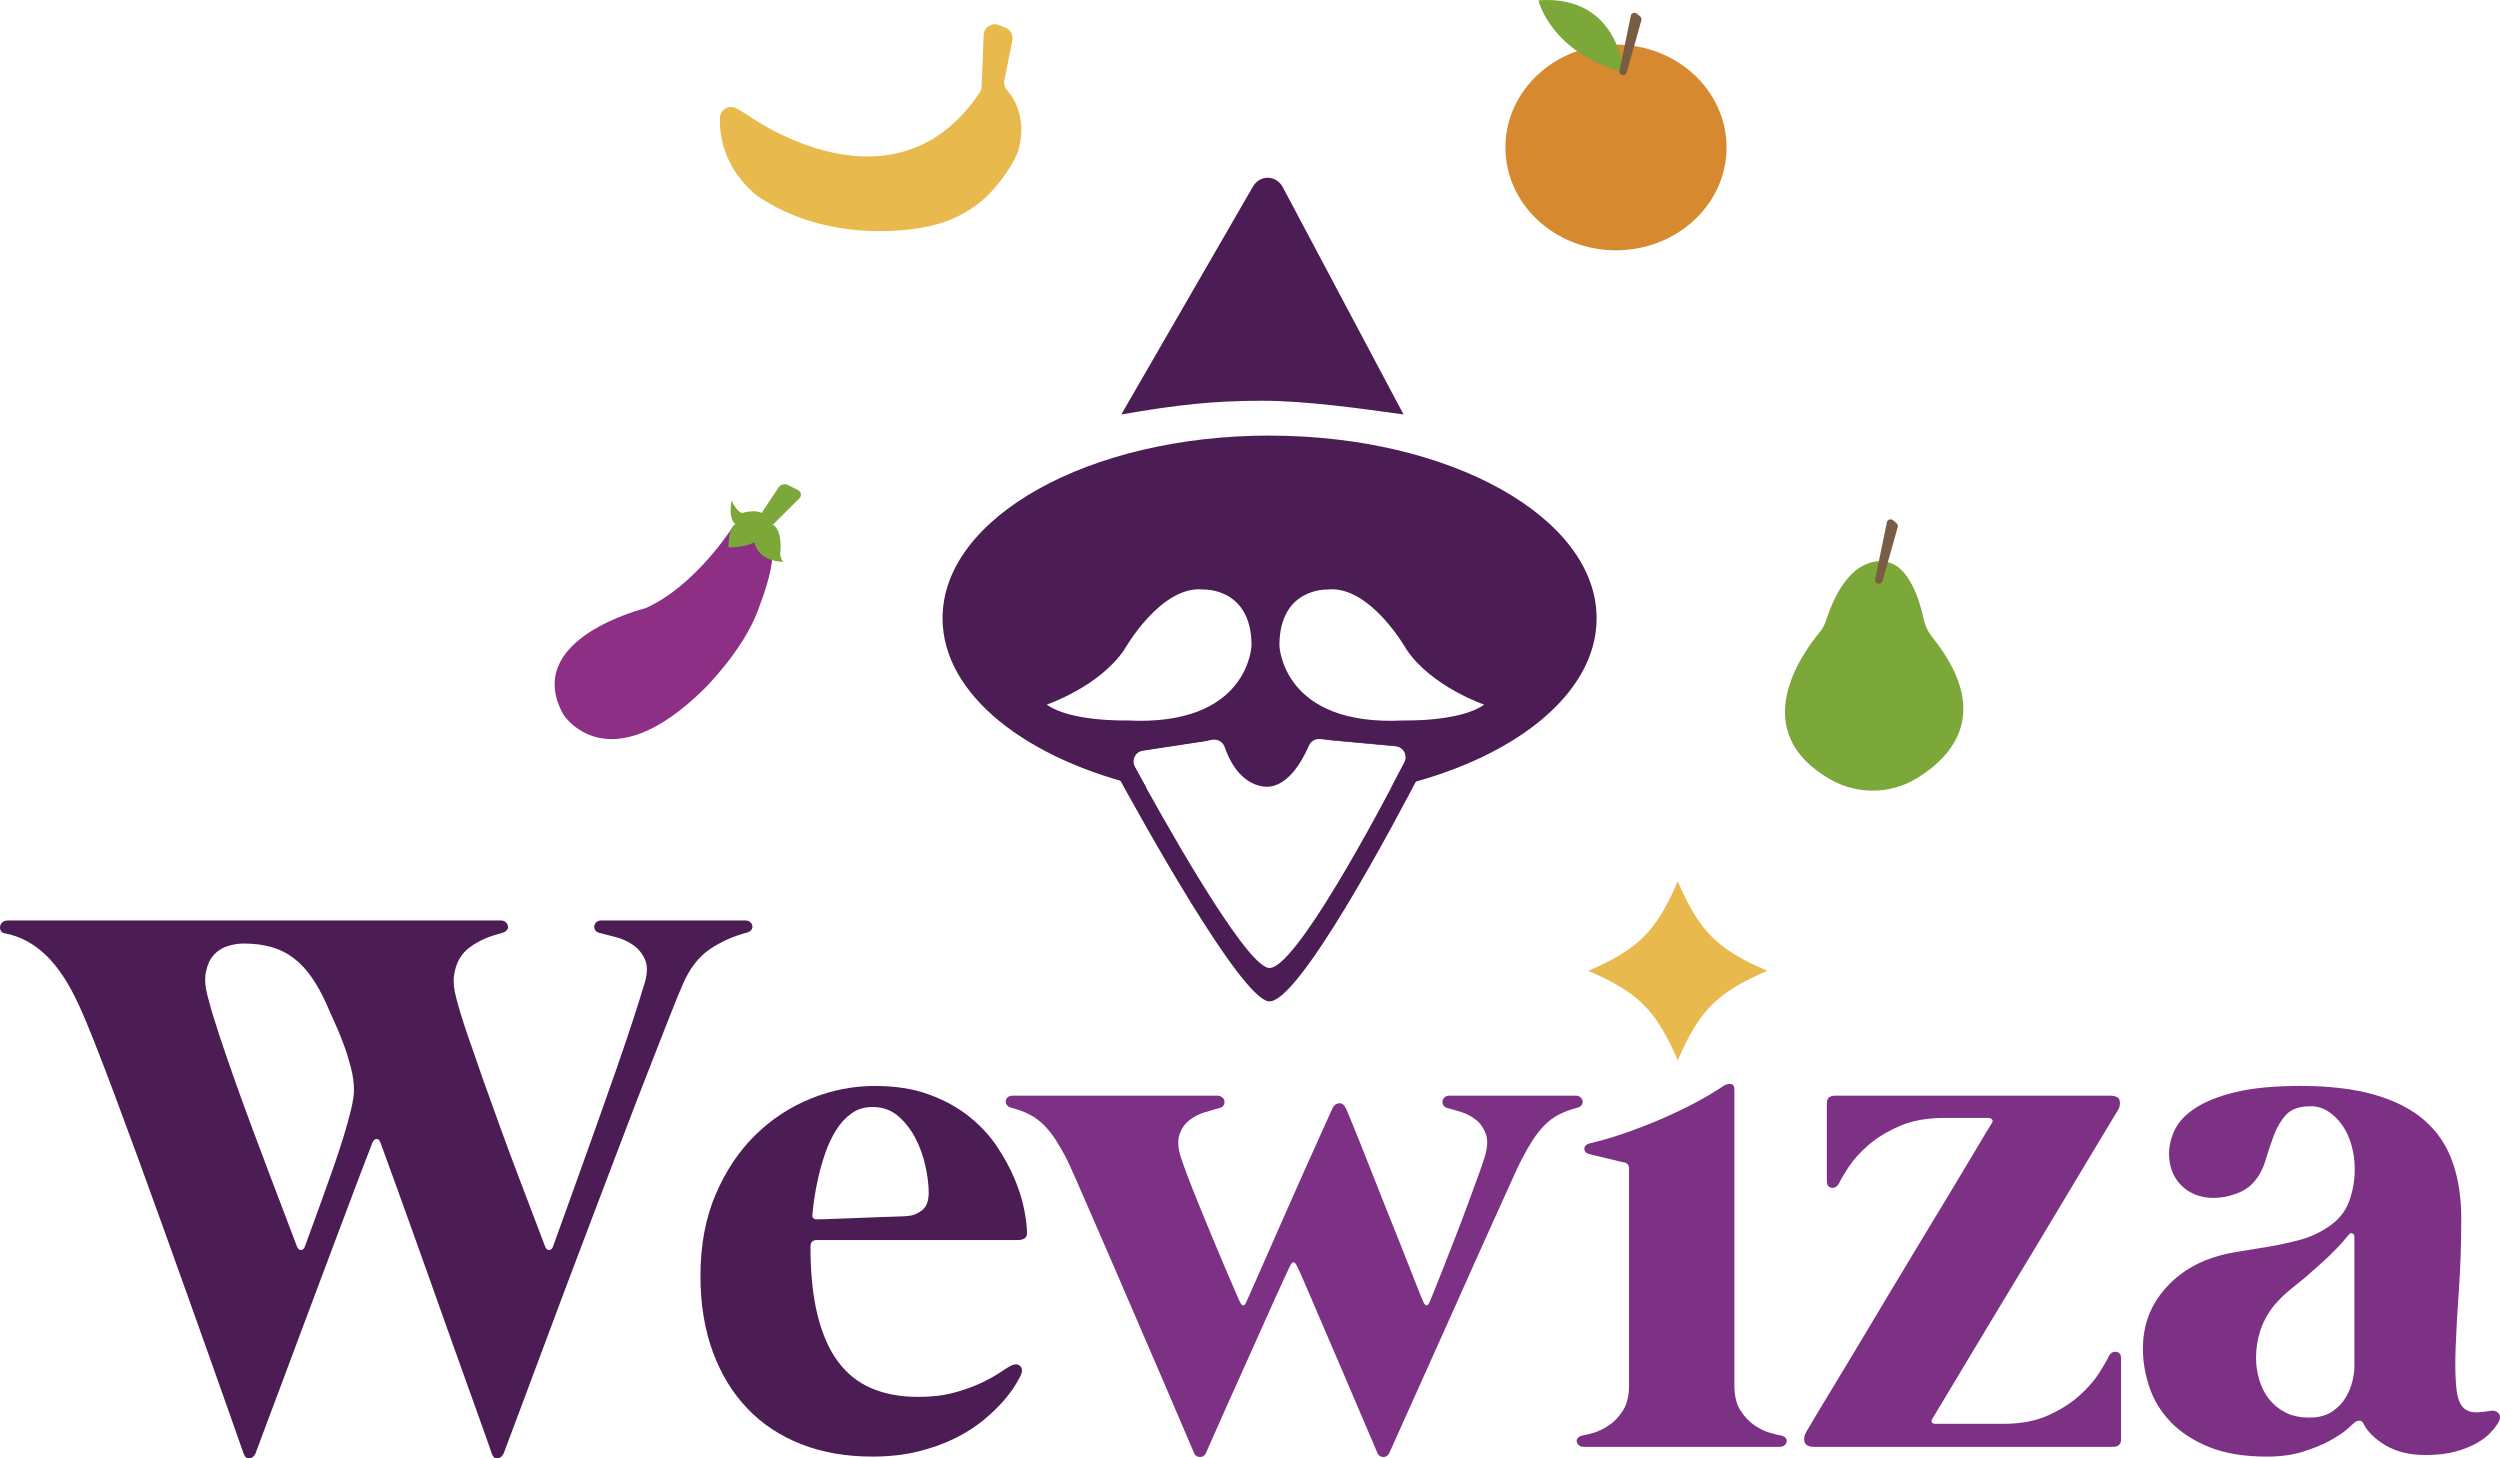 <?xml version="1.0" encoding="UTF-8"?>
<svg id="Capa_2" data-name="Capa 2" xmlns="http://www.w3.org/2000/svg" viewBox="0 0 512.6 299.04">
  <defs>
    <style>
      .cls-1 {
        fill: #d6892e;
      }

      .cls-2 {
        fill: #795c44;
      }

      .cls-3 {
        fill: #8d2f84;
      }

      .cls-4 {
        fill: #7ba838;
      }

      .cls-5 {
        fill: #4c1d55;
      }

      .cls-6 {
        fill: #7d3185;
      }

      .cls-7 {
        fill: #e8ba4e;
      }
    </style>
  </defs>
  <g id="Capa_1-2" data-name="Capa 1">
    <g>
      <path class="cls-5" d="m152.9,188.74c.37,0,.68.11.92.32.24.21.38.47.44.76.05.29-.01.57-.2.84-.19.27-.49.45-.92.56-2.83.75-5.37,1.89-7.64,3.44-2.27,1.55-4.09,3.92-5.48,7.12-.75,1.71-1.75,4.16-3,7.36-1.25,3.2-2.69,6.88-4.32,11.04s-3.36,8.67-5.2,13.52c-1.84,4.85-3.72,9.8-5.64,14.84s-3.81,10.04-5.68,15c-1.87,4.96-3.61,9.63-5.24,14-1.63,4.37-3.11,8.33-4.44,11.88-1.33,3.55-2.4,6.39-3.2,8.52-.27.64-.68,1-1.24,1.08-.56.08-.97-.25-1.24-1-.43-1.28-1.08-3.15-1.96-5.6-.88-2.45-1.89-5.28-3.04-8.48-1.15-3.2-2.37-6.63-3.68-10.28-1.31-3.65-2.6-7.29-3.88-10.92-1.28-3.63-2.53-7.13-3.76-10.52-1.23-3.39-2.31-6.39-3.24-9-.93-2.61-1.71-4.75-2.32-6.4-.61-1.65-.95-2.56-1-2.72-.21-.43-.48-.61-.8-.56-.32.05-.59.32-.8.8-1.55,4-3.11,8.09-4.68,12.28-1.57,4.19-3.13,8.33-4.68,12.44-1.55,4.11-3.05,8.12-4.52,12.04-1.47,3.92-2.83,7.56-4.08,10.92-1.25,3.36-2.4,6.41-3.44,9.16-1.04,2.75-1.88,5-2.52,6.76-.27.64-.68,1-1.24,1.08s-.97-.25-1.24-1c-.69-1.97-1.61-4.59-2.76-7.84-1.15-3.25-2.45-6.95-3.92-11.08-1.47-4.13-3.04-8.55-4.72-13.24-1.68-4.69-3.39-9.45-5.12-14.28-1.73-4.83-3.45-9.57-5.16-14.24-1.71-4.67-3.32-9.03-4.84-13.08-1.52-4.05-2.91-7.67-4.16-10.84-1.25-3.17-2.31-5.67-3.16-7.48-2.03-4.43-4.28-7.81-6.76-10.16-2.48-2.35-5.24-3.81-8.28-4.4-.43-.05-.72-.23-.88-.52-.16-.29-.21-.6-.16-.92.05-.32.21-.6.48-.84.27-.24.64-.36,1.12-.36h101.12c.37,0,.68.11.92.32.24.21.4.47.48.76.08.29.03.57-.16.84-.19.27-.55.48-1.08.64-.38.11-.92.27-1.64.48-.72.21-1.51.52-2.36.92-.85.4-1.71.91-2.56,1.52-.85.61-1.56,1.4-2.12,2.36-.56.96-.93,2.09-1.12,3.4-.19,1.31-.04,2.84.44,4.6.53,2.08,1.29,4.57,2.28,7.48.99,2.91,2.07,6.01,3.24,9.32,1.17,3.31,2.39,6.68,3.64,10.12,1.25,3.44,2.47,6.71,3.64,9.8,1.17,3.09,2.24,5.89,3.2,8.4.96,2.51,1.71,4.48,2.24,5.92.21.48.49.71.84.68.35-.03.6-.25.76-.68.53-1.49,1.29-3.6,2.28-6.32.99-2.72,2.08-5.76,3.28-9.12s2.47-6.91,3.8-10.64c1.33-3.73,2.61-7.36,3.84-10.88,1.23-3.52,2.33-6.8,3.32-9.84.99-3.04,1.77-5.55,2.36-7.52.53-1.92.51-3.49-.08-4.72-.59-1.23-1.43-2.2-2.52-2.92-1.09-.72-2.28-1.24-3.56-1.56s-2.32-.59-3.12-.8c-.48-.11-.8-.31-.96-.6-.16-.29-.21-.59-.16-.88.05-.29.2-.55.44-.76.24-.21.57-.32,1-.32h29.6Zm-90.4,66.88c.32-.91.79-2.19,1.4-3.84.61-1.65,1.29-3.52,2.04-5.6.75-2.08,1.52-4.25,2.32-6.52.8-2.27,1.52-4.44,2.16-6.52s1.16-3.96,1.56-5.64c.4-1.68.6-3,.6-3.96,0-1.44-.21-3-.64-4.68-.43-1.68-.95-3.33-1.56-4.96-.61-1.63-1.24-3.13-1.88-4.52-.64-1.39-1.15-2.53-1.52-3.44-.96-2.13-1.99-3.99-3.08-5.56-1.09-1.57-2.32-2.88-3.68-3.92-1.36-1.04-2.88-1.8-4.56-2.28-1.68-.48-3.59-.72-5.72-.72-1.12,0-2.24.19-3.36.56-1.12.37-2.05.99-2.8,1.84-.75.85-1.27,2-1.56,3.44-.29,1.44-.15,3.2.44,5.28.53,2.08,1.28,4.57,2.24,7.48.96,2.91,2.03,6.01,3.2,9.32,1.17,3.31,2.4,6.68,3.68,10.12,1.28,3.44,2.51,6.71,3.68,9.8,1.17,3.09,2.24,5.89,3.2,8.4.96,2.51,1.71,4.48,2.24,5.92.21.48.49.71.84.68.35-.03.6-.25.76-.68Z"/>
      <path class="cls-5" d="m167.46,254.26c-.85,0-1.28.45-1.28,1.36,0,5.44.48,10.11,1.44,14,.96,3.89,2.36,7.08,4.2,9.56s4.13,4.31,6.88,5.48c2.75,1.17,5.93,1.76,9.56,1.76,2.77,0,5.24-.29,7.4-.88,2.16-.59,4.04-1.27,5.64-2.04,1.6-.77,2.91-1.51,3.92-2.2,1.01-.69,1.76-1.15,2.24-1.36.75-.32,1.33-.25,1.76.2.43.45.43,1.13,0,2.04-.16.32-.52.95-1.08,1.88-.56.93-1.37,2.01-2.44,3.24-1.07,1.23-2.4,2.51-4,3.84-1.6,1.33-3.51,2.56-5.72,3.68-2.21,1.12-4.75,2.04-7.6,2.76-2.85.72-6.04,1.08-9.56,1.08-5.33,0-10.16-.84-14.48-2.52-4.32-1.68-8.01-4.12-11.08-7.32-3.07-3.2-5.44-7.09-7.12-11.68-1.68-4.59-2.52-9.76-2.52-15.52,0-6.29,1.04-11.87,3.12-16.72,2.08-4.85,4.8-8.92,8.16-12.2,3.36-3.28,7.17-5.77,11.44-7.48,4.27-1.71,8.61-2.56,13.04-2.56,4.16,0,7.83.57,11,1.72,3.17,1.15,5.92,2.64,8.24,4.48,2.32,1.84,4.24,3.89,5.76,6.16,1.52,2.27,2.75,4.52,3.68,6.76.93,2.24,1.59,4.35,1.96,6.32.37,1.97.56,3.55.56,4.72,0,.53-.17.91-.52,1.12-.35.21-.81.32-1.4.32h-41.2Zm-.88-5.28c-.11.69.21,1.04.96,1.04.16,0,.69-.01,1.6-.04.91-.03,2.01-.07,3.32-.12,1.31-.05,2.71-.11,4.2-.16,1.49-.05,2.92-.11,4.28-.16,1.36-.05,2.53-.09,3.52-.12.99-.03,1.61-.07,1.88-.12.85-.05,1.75-.43,2.68-1.12.93-.69,1.4-1.89,1.4-3.6,0-1.55-.21-3.33-.64-5.36-.43-2.03-1.11-3.95-2.04-5.76-.93-1.81-2.12-3.35-3.56-4.6-1.44-1.25-3.2-1.88-5.28-1.88-1.65,0-3.09.44-4.32,1.32-1.23.88-2.28,2.03-3.16,3.44-.88,1.41-1.61,2.97-2.2,4.68-.59,1.71-1.07,3.37-1.44,5-.37,1.63-.65,3.12-.84,4.48-.19,1.36-.31,2.39-.36,3.08Z"/>
      <path class="cls-6" d="m324.06,224.98c.24.21.39.47.44.76.05.29-.01.57-.2.84-.19.27-.49.45-.92.56-1.44.37-2.69.84-3.76,1.4-1.07.56-2.03,1.27-2.88,2.12s-1.65,1.85-2.4,3c-.75,1.15-1.52,2.49-2.32,4.04-.32.59-.95,1.91-1.88,3.96-.93,2.05-2.07,4.56-3.4,7.52s-2.8,6.21-4.4,9.76c-1.6,3.55-3.2,7.13-4.8,10.76-3.79,8.48-8.03,17.92-12.72,28.32-.27.48-.65.72-1.16.72s-.89-.21-1.16-.64c-2.93-6.83-5.57-13.01-7.92-18.56-1.01-2.35-2.01-4.67-3-6.96-.99-2.29-1.88-4.39-2.68-6.28-.8-1.89-1.48-3.47-2.04-4.72-.56-1.25-.92-2.01-1.08-2.28-.37-.64-.75-.64-1.12,0-.16.27-.52,1.01-1.08,2.24-.56,1.23-1.27,2.77-2.12,4.64-.85,1.87-1.79,3.95-2.8,6.24-1.01,2.29-2.05,4.61-3.12,6.96-2.51,5.55-5.28,11.76-8.32,18.64-.27.48-.65.72-1.16.72s-.89-.21-1.16-.64c-4.43-10.4-8.48-19.84-12.16-28.32-1.55-3.63-3.09-7.21-4.64-10.76-1.55-3.55-2.96-6.8-4.24-9.76-1.28-2.96-2.37-5.47-3.28-7.52-.91-2.05-1.52-3.4-1.84-4.04-.8-1.55-1.57-2.89-2.32-4.04-.75-1.15-1.55-2.15-2.4-3-.85-.85-1.81-1.56-2.88-2.12-1.07-.56-2.32-1.03-3.76-1.4-.43-.11-.73-.29-.92-.56-.19-.27-.27-.55-.24-.84.03-.29.16-.55.4-.76.24-.21.57-.32,1-.32h42c.37,0,.69.11.96.32.27.21.43.47.48.76.05.29,0,.59-.16.88-.16.29-.48.49-.96.6-.8.21-1.77.49-2.92.84-1.15.35-2.19.88-3.12,1.6-.93.72-1.61,1.68-2.04,2.88-.43,1.2-.35,2.76.24,4.68.27.85.73,2.16,1.4,3.92.67,1.76,1.44,3.72,2.32,5.88.88,2.16,1.8,4.4,2.76,6.72.96,2.32,1.85,4.44,2.68,6.36.83,1.92,1.52,3.53,2.08,4.84.56,1.31.89,2.04,1,2.2.37.69.75.69,1.12,0,.05-.11.33-.73.84-1.88.51-1.15,1.16-2.63,1.96-4.44.8-1.81,1.71-3.87,2.72-6.16,1.01-2.29,2.05-4.65,3.12-7.08,1.07-2.43,2.12-4.8,3.16-7.12,1.04-2.32,1.99-4.43,2.84-6.32.85-1.89,1.56-3.47,2.12-4.72.56-1.25.89-1.99,1-2.2.27-.59.69-.92,1.28-1,.59-.08,1.07.25,1.44,1,.16.32.51,1.13,1.04,2.44.53,1.31,1.19,2.92,1.96,4.84.77,1.92,1.61,4.04,2.52,6.36.91,2.32,1.84,4.68,2.8,7.08.96,2.4,1.89,4.73,2.8,7,.91,2.27,1.71,4.29,2.4,6.08.69,1.79,1.27,3.24,1.72,4.36.45,1.12.71,1.71.76,1.76.37.69.75.69,1.12,0,.16-.37.52-1.25,1.08-2.64.56-1.39,1.23-3.07,2-5.04.77-1.97,1.6-4.09,2.48-6.36.88-2.27,1.71-4.45,2.48-6.56.77-2.11,1.47-4,2.08-5.68.61-1.68,1.03-2.89,1.24-3.64.59-1.92.67-3.48.24-4.68-.43-1.2-1.08-2.16-1.96-2.88-.88-.72-1.87-1.25-2.96-1.6-1.09-.35-2.04-.63-2.84-.84-.48-.11-.8-.31-.96-.6-.16-.29-.21-.59-.16-.88.05-.29.2-.55.44-.76.24-.21.57-.32,1-.32h25.92c.37,0,.68.11.92.32Z"/>
      <path class="cls-6" d="m355.62,284.1c0,2.13.43,3.85,1.28,5.16.85,1.31,1.83,2.32,2.92,3.04,1.09.72,2.16,1.23,3.2,1.52,1.04.29,1.77.47,2.2.52.43.11.73.28.92.52.19.24.25.49.2.76-.05.27-.2.51-.44.72-.24.21-.57.32-1,.32h-40.16c-.43,0-.76-.11-1-.32-.24-.21-.39-.45-.44-.72-.05-.27.01-.52.2-.76.19-.24.49-.41.92-.52.43-.05,1.16-.23,2.2-.52,1.04-.29,2.11-.8,3.2-1.52,1.09-.72,2.07-1.73,2.92-3.04.85-1.31,1.28-3.03,1.28-5.16v-44.48c0-.69-.32-1.12-.96-1.28-.11,0-.49-.08-1.16-.24s-1.43-.35-2.28-.56c-.85-.21-1.64-.4-2.36-.56-.72-.16-1.16-.27-1.32-.32-.69-.16-1.05-.52-1.08-1.08-.03-.56.36-.95,1.16-1.16,2.08-.48,4.33-1.13,6.76-1.96,2.43-.83,4.87-1.76,7.32-2.8s4.83-2.16,7.12-3.36c2.29-1.2,4.35-2.41,6.16-3.64.48-.32.97-.45,1.48-.4.51.05.76.45.76,1.2v60.64Z"/>
      <path class="cls-6" d="m432.34,278.18c.37-.75.89-1.08,1.56-1s1,.52,1,1.32v16.64c0,1.01-.56,1.52-1.68,1.52h-61.28c-1.07,0-1.71-.32-1.92-.96-.21-.64-.11-1.33.32-2.08.11-.16.65-1.08,1.64-2.76.99-1.68,2.29-3.85,3.92-6.52,1.63-2.67,3.47-5.72,5.52-9.16,2.05-3.44,4.17-6.99,6.36-10.64,2.19-3.65,4.39-7.31,6.6-10.96,2.21-3.65,4.25-7.03,6.12-10.12,1.87-3.09,3.49-5.81,4.88-8.16,1.39-2.35,2.4-4.03,3.04-5.04.21-.32.21-.57,0-.76-.21-.19-.45-.28-.72-.28h-9.04c-3.57,0-6.64.56-9.2,1.68-2.56,1.12-4.69,2.43-6.4,3.92-1.71,1.49-3.04,2.97-4,4.44-.96,1.47-1.6,2.55-1.92,3.24-.43.8-.96,1.15-1.6,1.04-.64-.11-.96-.56-.96-1.36v-16c0-1.01.56-1.52,1.68-1.52h56.32c1.23,0,1.91.35,2.04,1.04.13.69.01,1.33-.36,1.92-.11.16-.65,1.07-1.64,2.72-.99,1.65-2.28,3.8-3.88,6.44-1.6,2.64-3.41,5.67-5.44,9.08-2.03,3.41-4.15,6.95-6.36,10.6-2.21,3.65-4.41,7.29-6.6,10.92-2.19,3.63-4.21,7-6.08,10.12-1.87,3.12-3.51,5.85-4.92,8.2-1.41,2.35-2.44,4.05-3.08,5.12-.43.75-.21,1.12.64,1.12h13.92c3.57,0,6.64-.59,9.2-1.76,2.56-1.17,4.69-2.53,6.4-4.08,1.71-1.55,3.04-3.08,4-4.6s1.6-2.63,1.92-3.32Z"/>
      <path class="cls-6" d="m510.5,289.3c.75-.16,1.33-.01,1.76.44.43.45.45,1.05.08,1.8-.32.59-.84,1.28-1.56,2.08-.72.8-1.68,1.55-2.88,2.24-1.2.69-2.67,1.28-4.4,1.76-1.73.48-3.77.72-6.12.72-3.25,0-5.99-.65-8.2-1.96-2.21-1.31-3.75-2.81-4.6-4.52-.21-.43-.52-.61-.92-.56-.4.05-.73.21-1,.48-.16.16-.65.6-1.48,1.32-.83.72-2,1.49-3.52,2.32-1.52.83-3.35,1.57-5.48,2.24-2.13.67-4.59,1-7.36,1-4.75,0-8.73-.67-11.96-2-3.23-1.33-5.84-3.05-7.84-5.16-2-2.11-3.44-4.48-4.32-7.12-.88-2.64-1.32-5.27-1.32-7.88,0-4.21,1.19-7.89,3.56-11.04,2.37-3.15,5.45-5.49,9.24-7.04,2.03-.8,4.15-1.37,6.36-1.72,2.21-.35,4.41-.71,6.6-1.08,2.19-.37,4.33-.84,6.44-1.4,2.11-.56,4.09-1.48,5.96-2.76,1.97-1.33,3.35-3.04,4.12-5.12.77-2.08,1.16-4.29,1.16-6.64,0-1.71-.23-3.35-.68-4.92-.45-1.57-1.09-2.95-1.92-4.12-.83-1.17-1.79-2.11-2.88-2.8-1.09-.69-2.28-1.04-3.56-1.04-2.29,0-3.97.59-5.04,1.76-1.07,1.17-1.91,2.59-2.52,4.24-.61,1.65-1.19,3.37-1.72,5.16-.53,1.79-1.39,3.32-2.56,4.6-.96,1.01-2.2,1.77-3.72,2.28-1.52.51-2.97.76-4.36.76s-2.72-.24-3.84-.72c-1.12-.48-2.08-1.13-2.88-1.96-.8-.83-1.4-1.79-1.8-2.88-.4-1.09-.6-2.25-.6-3.48,0-1.65.4-3.31,1.2-4.96.8-1.65,2.23-3.15,4.28-4.48,2.05-1.33,4.81-2.41,8.28-3.24,3.47-.83,7.87-1.24,13.2-1.24,5.92,0,10.97.6,15.16,1.8,4.19,1.2,7.6,2.95,10.24,5.24,2.64,2.29,4.56,5.13,5.76,8.52,1.2,3.39,1.8,7.24,1.8,11.56,0,5.17-.16,10.03-.48,14.56-.32,4.53-.55,8.55-.68,12.04-.13,3.49-.07,6.37.2,8.64.27,2.27,1.01,3.67,2.24,4.2.53.27,1.2.39,2,.36.8-.03,1.65-.12,2.56-.28Zm-27.76-35.76c0-.32-.13-.53-.4-.64-.27-.11-.51-.03-.72.24-.43.48-.81.93-1.16,1.36-.35.43-.81.93-1.4,1.52-1.01,1.07-2.05,2.07-3.12,3-1.07.93-2.13,1.88-3.2,2.84-1.07.85-2.12,1.71-3.16,2.56-1.04.85-2.01,1.79-2.92,2.8-1.39,1.6-2.41,3.35-3.08,5.24-.67,1.89-1,3.91-1,6.04,0,1.44.21,2.89.64,4.36.43,1.47,1.08,2.77,1.96,3.92.88,1.15,2,2.08,3.36,2.8,1.36.72,3,1.08,4.92,1.08s3.48-.4,4.68-1.2c1.2-.8,2.13-1.76,2.8-2.88s1.13-2.25,1.4-3.4c.27-1.15.4-2.04.4-2.68v-26.96Z"/>
    </g>
    <path class="cls-7" d="m362.36,199.06c-10.29,4.45-13.9,8.05-18.35,18.35-4.45-10.29-8.05-13.9-18.35-18.35,10.29-4.45,13.9-8.05,18.35-18.35,4.45,10.29,8.05,13.9,18.35,18.35Z"/>
    <path class="cls-3" d="m132.33,124.72s-25.49,6.18-16.8,21.82c0,0,9.08,14.29,28.97-5.41,0,0,7.73-7.63,10.82-15.74,3.09-8.11,3.09-10.43,3.19-14.2,0,0-.56-7.92-8.5-2.8,0,0-7.57,11.85-17.67,16.32Z"/>
    <path class="cls-4" d="m150.01,102.64s1.12,2.5,2.25,2.53c0,0,2.44-.76,3.91,0l3.44-5.19c.43-.65,1.29-.88,1.99-.52l2.05,1.04c.64.32.77,1.17.26,1.67l-5.46,5.43s2.03.62,1.52,6.12c0,0,.18,1.48.87,1.45,0,0-5.07.36-6.19-3.98,0,0-1.56,1.05-5.29,1.05,0,0-.04-4.31,1.45-4.74,0,0-1.56-.94-.8-4.85Z"/>
    <path class="cls-4" d="m386.38,115.18s-7.4-2.03-11.95,12.01c-.3.93-.77,1.8-1.4,2.55-3.56,4.28-15.05,20.22,2.29,30.09,5.54,3.15,12.39,3.04,17.81-.31,7.52-4.65,15.27-13.7,3.03-28.92-.84-1.05-1.43-2.28-1.71-3.59-.79-3.72-3.04-11.44-8.08-11.85Z"/>
    <path class="cls-2" d="m384.49,118.74l2.39-11.63c.12-.58.81-.82,1.26-.44l.72.6c.24.2.34.52.25.81l-3.11,11.03c-.09.34-.4.57-.75.57h0c-.49,0-.86-.45-.77-.94Z"/>
    <ellipse class="cls-1" cx="331.34" cy="30.23" rx="22.67" ry="21.09"/>
    <path class="cls-4" d="m332.92,14.88s-.91-16-17.48-14.82c0,0,2.41,10.65,17.48,14.82Z"/>
    <path class="cls-2" d="m332.07,14.49l2.31-11.26c.11-.56.78-.8,1.22-.43l.7.58c.23.19.33.5.25.79l-3.01,10.68c-.09.33-.39.55-.73.55h0c-.48,0-.84-.44-.74-.91Z"/>
    <path class="cls-7" d="m201.26,17.74l.43-10.56c.06-1.58,1.67-2.62,3.14-2.04l1.35.54c1.03.41,1.62,1.49,1.4,2.58l-1.65,8.25c-.14.71.07,1.45.55,1.99,1.43,1.61,4.13,5.7,2.34,12.31-.02.06-.03.12-.05.18-.39,1.14-5.59,13.36-19.87,15.28-9.34,1.25-10.36.76-15.25.03s-15.71-3.64-19.29-6.9-6.87-8.14-6.76-15.19c.03-1.68,1.82-2.78,3.31-2.02.73.38,1.64.91,2.75,1.66,9.82,6.58,32.77,16.78,47.23-4.91.23-.35.37-.77.38-1.19Z"/>
    <g>
      <path class="cls-5" d="m229.91,84.98l26.98-46.7c1.45-2.51,4.79-2.44,6.15.13l24.74,46.57c-8.32-1.15-19.83-2.81-28.93-2.81-10.19,0-17.58.85-28.93,2.81Z"/>
      <path class="cls-5" d="m260.32,89.31c-37.04,0-67.06,16.77-67.06,37.45,0,15.68,17.26,29.1,41.75,34.68-.92-1.66-1.72-3.12-2.35-4.26-.75-1.38.1-3.09,1.66-3.32l14.3-2.18c1.08-.16,2.13.45,2.48,1.48.9,2.63,3.12,7.31,7.74,8.08,4.96.83,8.26-5.38,9.54-8.35.39-.91,1.31-1.45,2.29-1.36l15.51,1.43c1.61.15,2.56,1.87,1.81,3.3-.72,1.39-1.67,3.2-2.77,5.28,24.7-5.52,42.15-19.01,42.15-34.77,0-20.68-30.03-37.45-67.06-37.45Zm-29.26,58.41s-11.56.3-16.43-3.25c0,0,10.78-3.67,15.9-11.27,0,0,7.5-13.33,16.28-12.32,0,0,9.8-.39,9.8,11.46,0,0-.49,16.7-25.55,15.38Zm56.82,0c-25.06,1.32-25.55-15.38-25.55-15.38,0-11.85,9.8-11.46,9.8-11.46,8.77-1.01,16.28,12.32,16.28,12.32,5.12,7.61,15.9,11.27,15.9,11.27-4.87,3.55-16.43,3.25-16.43,3.25Z"/>
      <path class="cls-5" d="m289.95,153.23l-17.76-1.64c-.29-.03-.57,0-.84.06l14.82,1.37c1.61.15,2.55,1.87,1.81,3.3-5.3,10.23-22.79,43.17-27.93,42.14-5.13-1.03-22.17-31.64-27.39-41.22-.75-1.38.1-3.08,1.66-3.32l13.65-2.08c-.34-.09-.69-.13-1.06-.08l-16.38,2.5c-1.78.27-2.76,2.22-1.9,3.81,5.98,10.97,25.5,46.05,31.38,47.23,5.89,1.18,25.93-36.56,32-48.29.85-1.64-.24-3.61-2.08-3.78Z"/>
    </g>
    <path class="cls-7" d="m154.34,39.38s11.32,10.04,32.47,7.64c21.15-2.4,22.59-21.02,22.59-21.02l-55.06,13.39Z"/>
  </g>
</svg>